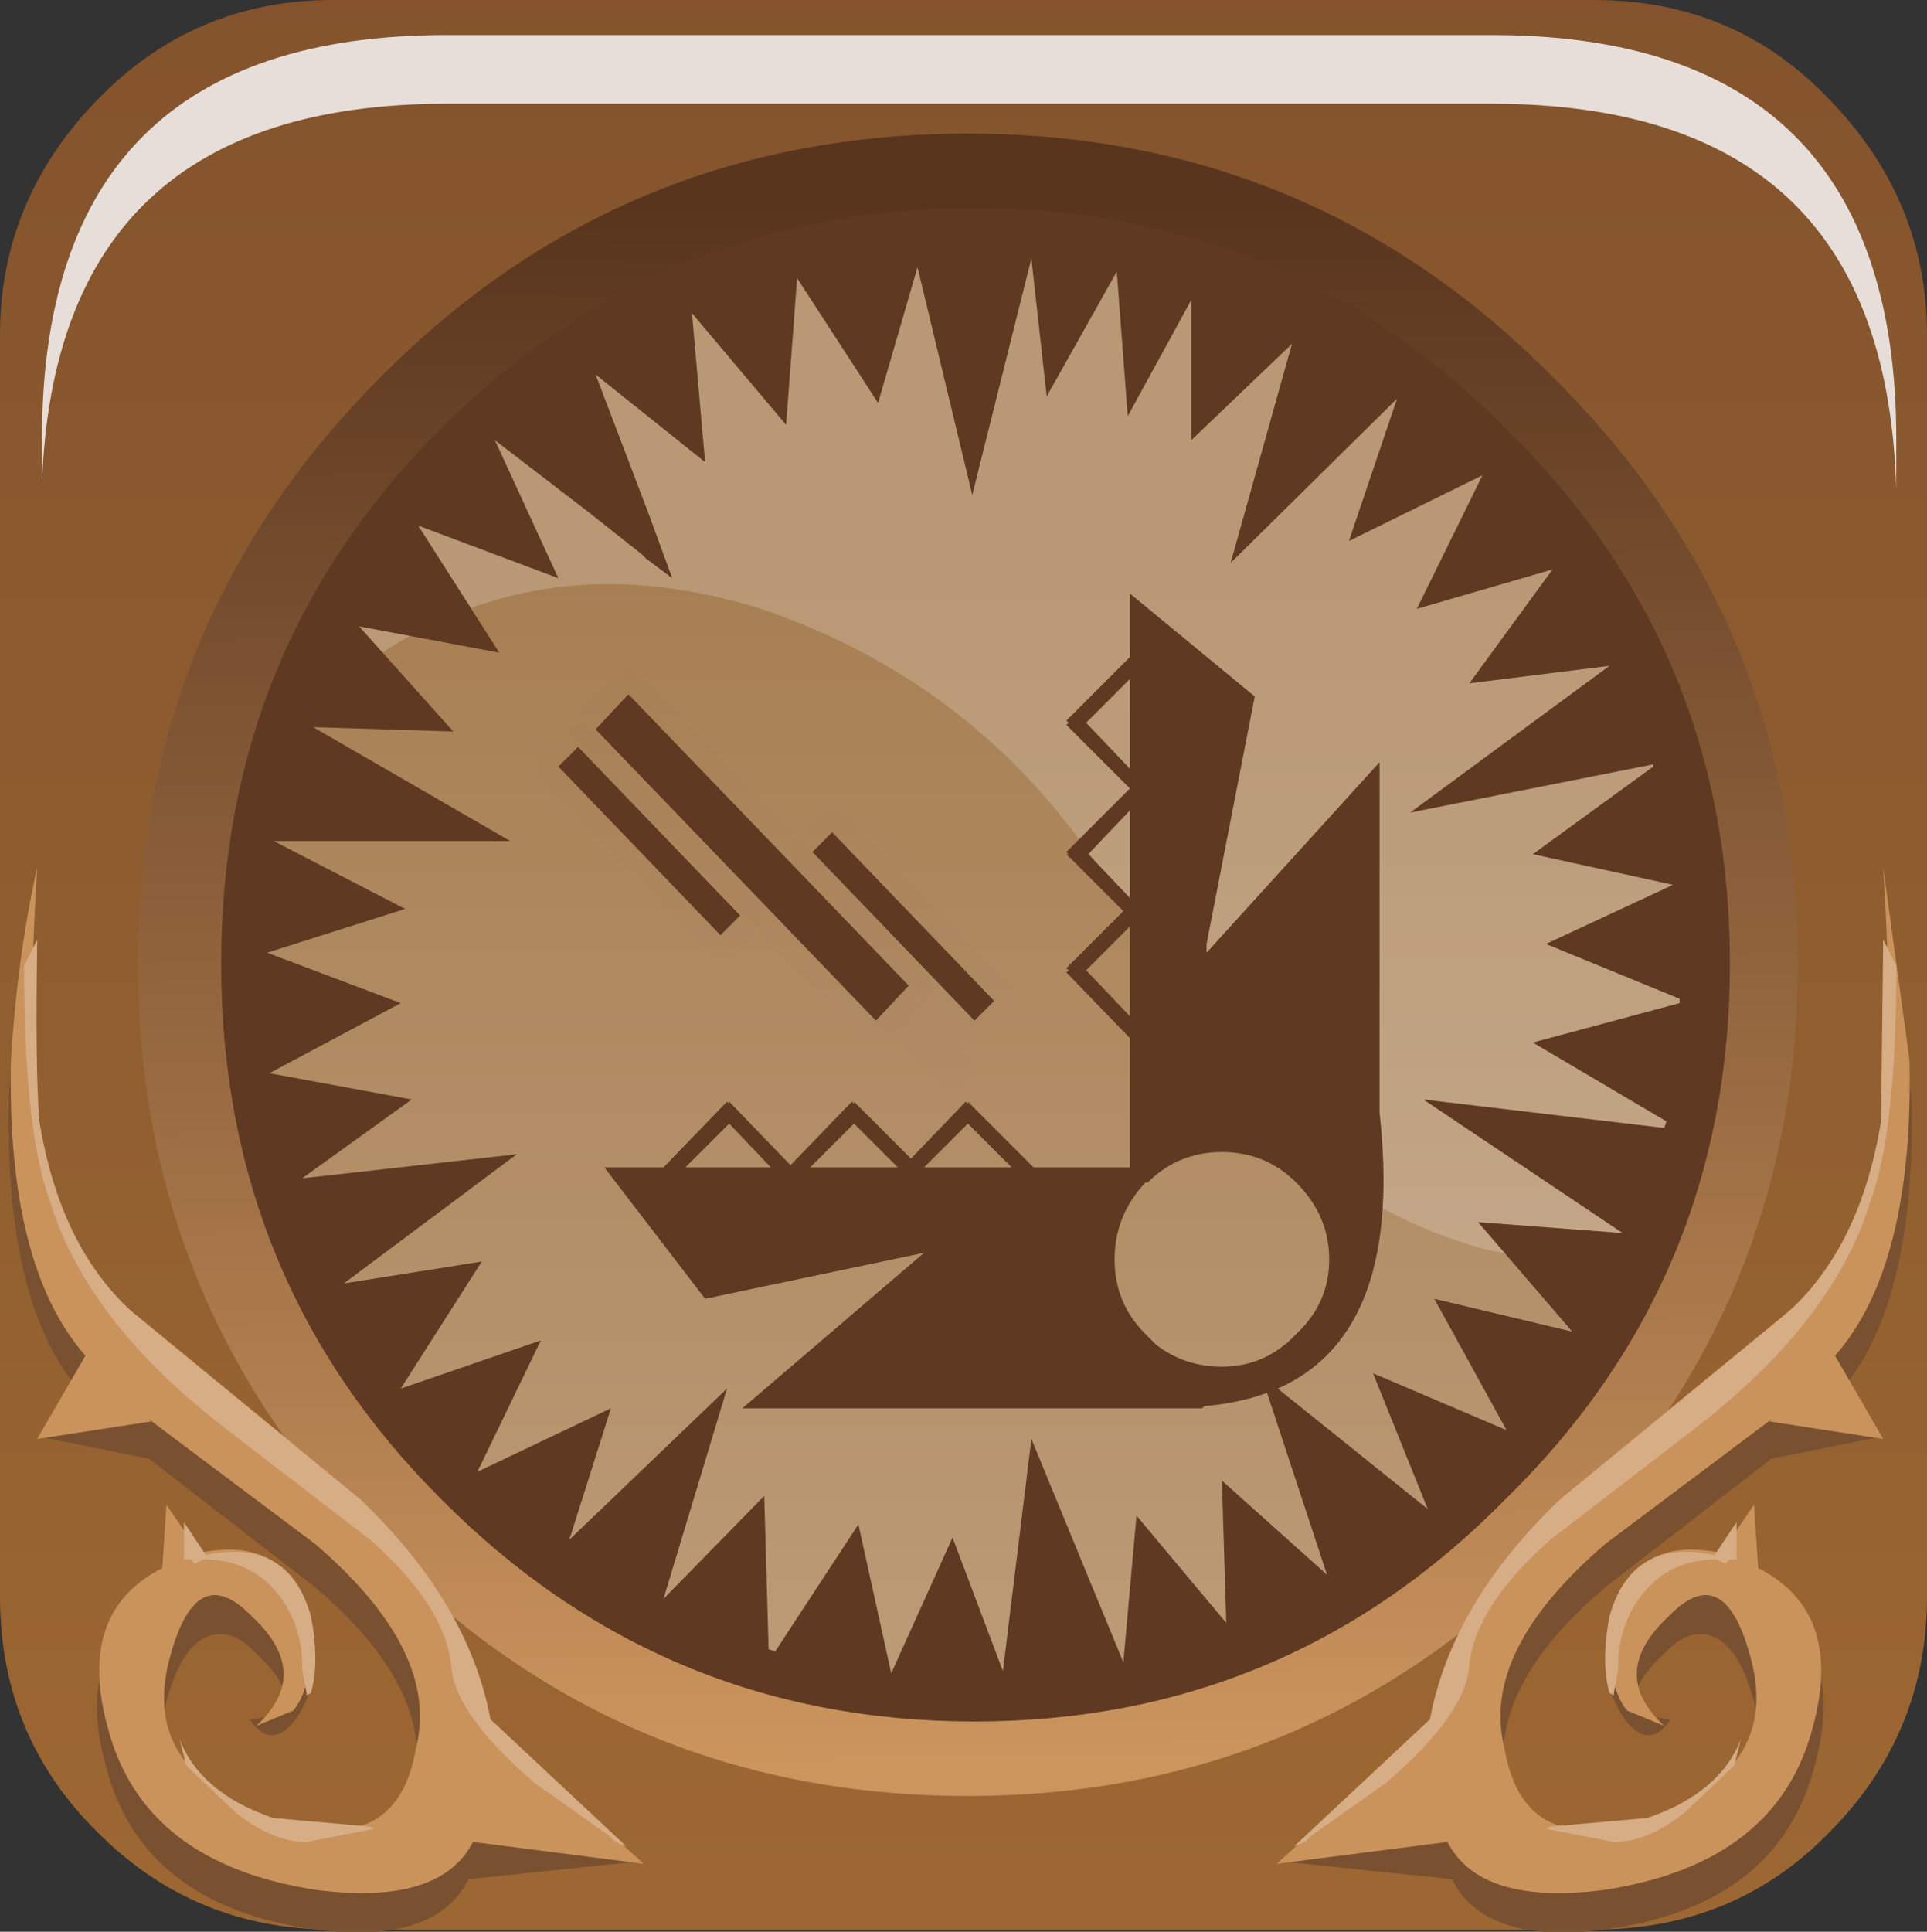 <?xml version="1.0" encoding="UTF-8" standalone="no"?>
<svg xmlns:xlink="http://www.w3.org/1999/xlink" height="66.15px" width="66.0px" xmlns="http://www.w3.org/2000/svg">
  <rect width="100%" height="100%" fill="#333333" stroke="none"/>
  <g transform="matrix(1.5, 0.0, 0.0, 1.5, -0.075, -0.15)">
    <use height="40.4" transform="matrix(1.0, 0.0, 0.0, 1.0, 1.65, 2.35)" width="40.3" xlink:href="#shape0"/>
    <use height="20.15" transform="matrix(1.159, 0.0, 0.0, 1.161, 6.1, 5.4)" width="28.2" xlink:href="#sprite0"/>
    <use height="44.1" transform="matrix(1.0, 0.0, 0.0, 1.0, 0.05, 0.1)" width="44.0" xlink:href="#shape2"/>
    <use height="8.6" transform="matrix(1.208, 0.0, 0.0, 1.206, 1.008, 0.9)" width="35.05" xlink:href="#sprite1"/>
  </g>
  <defs>
    <g id="shape0" transform="matrix(1.0, 0.0, 0.0, 1.0, -1.65, -2.35)">
      <path d="M7.6 8.3 Q13.45 2.35 21.85 2.35 30.2 2.35 36.1 8.3 41.95 14.2 41.95 22.55 41.95 30.9 36.1 36.85 30.2 42.75 21.85 42.75 13.45 42.75 7.6 36.85 1.65 30.9 1.65 22.55 1.65 14.2 7.6 8.3" fill="url(#gradient0)" fill-rule="evenodd" stroke="none"/>
    </g>
    <linearGradient gradientTransform="matrix(0.0, -0.015, -0.019, 0.0, 21.9, 25.55)" gradientUnits="userSpaceOnUse" id="gradient0" spreadMethod="pad" x1="-819.2" x2="819.2">
      <stop offset="0.012" stop-color="#bb9a76"/>
      <stop offset="1.0" stop-color="#a87f53"/>
    </linearGradient>
    <g id="sprite0" transform="matrix(1.0, 0.0, 0.0, 1.0, 0.0, 0.0)">
      <use height="20.15" transform="matrix(1.0, 0.0, 0.0, 1.0, 0.0, 0.0)" width="28.2" xlink:href="#shape1"/>
    </g>
    <g id="shape1" transform="matrix(1.0, 0.0, 0.0, 1.0, 0.0, 0.0)">
      <path d="M27.65 18.45 L27.4 18.95 Q26.2 20.8 23.4 19.8 19.6 18.5 17.35 14.05 14.8 9.1 9.75 7.4 4.1 5.65 0.0 10.3 1.0 6.85 3.7 4.15 7.2 0.65 11.9 0.05 L14.8 0.05 18.4 0.65 Q21.55 1.65 24.05 4.15 28.2 8.3 28.2 14.25 28.2 16.45 27.65 18.45" fill="#ffffff" fill-opacity="0.196" fill-rule="evenodd" stroke="none"/>
    </g>
    <g id="shape2" transform="matrix(1.0, 0.0, 0.0, 1.0, -0.05, -0.1)">
      <path d="M25.85 17.65 L25.85 15.6 24.85 16.6 25.85 17.65 M16.15 29.75 L13.85 26.75 15.2 26.75 16.65 25.25 16.7 25.3 16.7 25.25 18.1 26.7 19.5 25.25 19.55 25.3 19.55 25.25 20.85 26.55 22.1 25.25 22.15 25.3 22.15 25.25 23.65 26.75 25.85 26.75 25.85 23.8 24.4 22.3 24.45 22.25 24.4 22.2 25.7 20.9 24.4 19.6 24.45 19.6 24.4 19.55 25.85 18.1 24.4 16.65 24.45 16.6 24.4 16.55 25.85 15.1 25.85 13.65 28.7 16.0 27.6 21.65 27.6 21.85 31.55 17.5 31.55 25.5 Q32.25 31.8 27.55 32.2 L27.5 32.25 17.0 32.25 21.15 28.7 16.15 29.75 M25.85 23.3 L25.85 21.25 24.85 22.25 25.85 23.3 M25.85 20.6 L25.85 18.6 24.9 19.6 25.85 20.6 M13.65 16.75 L14.4 15.95 20.8 22.6 20.05 23.4 13.65 16.75 M20.55 26.75 L19.55 25.75 18.55 26.75 20.55 26.75 M17.65 26.75 L16.7 25.75 15.7 26.75 17.65 26.75 M30.4 28.85 Q30.4 27.85 29.65 27.1 28.95 26.4 27.95 26.4 26.95 26.4 26.25 27.1 L26.2 27.1 Q25.5 27.85 25.5 28.85 25.5 29.85 26.2 30.55 L26.45 30.8 Q27.1 31.3 27.95 31.3 28.95 31.3 29.65 30.55 30.4 29.85 30.4 28.85 M23.15 26.75 L22.15 25.75 21.15 26.75 23.15 26.75" fill="#5f3921" fill-rule="evenodd" stroke="none"/>
      <path d="M13.65 16.75 L14.4 15.95 20.8 22.6 20.05 23.4 13.65 16.75 Z" fill="none" stroke="#000000" stroke-linecap="round" stroke-linejoin="round" stroke-opacity="0.004" stroke-width="1.0"/>
      <path d="M14.65 17.05 L21.8 24.5" fill="none" stroke="#000000" stroke-linecap="round" stroke-linejoin="round" stroke-opacity="0.004" stroke-width="1.0"/>
      <path d="M18.6 19.55 L19.05 19.1 22.75 22.95 22.3 23.4 18.6 19.55" fill="#5f3921" fill-rule="evenodd" stroke="none"/>
      <path d="M18.6 19.55 L19.05 19.1 22.75 22.95 22.3 23.4 18.6 19.55 Z" fill="none" stroke="#000000" stroke-linecap="round" stroke-linejoin="round" stroke-opacity="0.004" stroke-width="1.0"/>
      <path d="M12.8 17.6 L13.25 17.15 16.95 21.0 16.5 21.45 12.8 17.6" fill="#5f3921" fill-rule="evenodd" stroke="none"/>
      <path d="M12.8 17.6 L13.25 17.15 16.95 21.0 16.5 21.45 12.8 17.6 Z" fill="none" stroke="#000000" stroke-linecap="round" stroke-linejoin="round" stroke-opacity="0.004" stroke-width="1.0"/>
      <path d="M22.05 4.8 Q14.85 4.8 9.75 9.9 4.7 15.05 4.7 22.15 4.7 29.35 9.75 34.45 14.8 39.55 22.05 39.55 29.2 39.55 34.25 34.45 39.35 29.35 39.35 22.15 39.35 14.95 34.25 9.9 29.2 4.8 22.05 4.8 M36.45 0.1 Q39.65 0.1 41.8 2.35 44.05 4.65 44.05 7.75 L44.05 36.55 Q44.05 39.7 41.8 41.95 39.65 44.15 36.45 44.15 L7.65 44.15 Q4.5 44.15 2.3 41.95 0.05 39.75 0.05 36.55 L0.05 7.75 Q0.05 4.65 2.3 2.35 4.5 0.1 7.65 0.1 L36.45 0.1" fill="url(#gradient1)" fill-rule="evenodd" stroke="none"/>
      <path d="M41.1 22.1 Q41.1 29.95 35.5 35.5 30.0 41.1 22.15 41.1 14.25 41.1 8.75 35.5 3.2 29.95 3.2 22.1 3.2 14.25 8.75 8.7 14.25 3.15 22.15 3.15 30.0 3.15 35.5 8.7 41.1 14.25 41.1 22.1 M33.9 10.45 Q28.95 5.55 22.15 5.5 15.25 5.55 10.4 10.45 5.55 15.2 5.5 22.1 5.55 29.05 10.4 33.9 15.25 38.75 22.15 38.75 28.95 38.75 33.9 33.9 38.7 29.05 38.7 22.1 38.7 15.2 33.9 10.45" fill="url(#gradient2)" fill-rule="evenodd" stroke="none"/>
      <path d="M0.25 25.2 Q0.4 22.75 0.85 20.75 0.6 24.95 0.85 26.6 1.2 29.6 3.15 31.05 L8.15 35.2 Q10.65 37.55 11.05 40.3 L14.6 42.6 10.75 43.0 Q10.0 44.5 7.25 44.15 3.25 43.6 2.45 40.35 1.75 37.75 3.65 36.75 L3.85 34.55 4.55 36.4 Q6.55 36.0 7.0 37.1 7.5 38.15 6.9 39.2 6.3 40.15 5.75 39.35 6.45 39.3 6.55 38.9 6.6 38.5 5.9 37.85 5.3 37.2 4.7 37.5 4.15 37.8 3.85 38.95 3.25 41.4 6.1 42.5 9.05 43.6 9.5 40.9 10.0 38.65 7.2 36.3 L3.45 33.4 0.95 32.9 1.95 31.95 Q0.15 29.95 0.25 25.2" fill="#7a5130" fill-rule="evenodd" stroke="none"/>
      <path d="M0.3 24.3 Q0.45 21.9 0.9 19.9 0.65 24.05 0.9 25.65 1.25 28.65 3.2 30.15 L8.25 34.3 Q10.7 36.65 11.1 39.35 L14.75 42.65 10.85 42.15 Q10.1 43.6 7.3 43.25 3.3 42.65 2.5 39.5 1.8 36.9 3.75 35.9 L3.85 34.45 4.6 35.55 Q6.6 35.15 7.05 36.95 7.3 38.45 6.75 39.15 L5.9 39.5 Q7.2 38.3 5.8 37.0 4.5 35.65 3.9 38.05 3.3 40.5 6.15 41.55 9.1 42.65 9.55 40.0 10.1 37.8 7.25 35.35 L3.45 32.5 3.5 32.55 0.9 32.95 2.0 31.05 Q0.2 29.0 0.3 24.3" fill="#ca935c" fill-rule="evenodd" stroke="none"/>
      <path d="M0.9 21.55 Q0.85 24.5 0.95 25.7 1.45 28.75 3.3 30.25 L8.3 34.35 Q10.75 36.7 11.25 39.35 L14.35 42.25 14.1 42.15 13.95 42.0 12.25 40.8 Q10.4 39.2 10.35 38.1 10.2 36.75 8.5 35.25 L5.25 32.75 Q2.05 30.3 1.2 27.55 0.6 25.95 0.6 22.15 L0.9 21.55 M6.55 36.7 Q5.9 35.7 4.7 35.7 L4.5 35.8 4.4 35.7 4.25 35.7 4.25 34.85 4.75 35.6 Q6.65 35.2 7.15 37.0 7.35 38.05 7.15 38.75 L7.05 38.8 7.05 38.75 6.95 38.2 6.95 38.1 Q6.95 37.35 6.55 36.7 M4.3 40.4 L4.15 39.8 Q4.6 41.0 6.25 41.6 L8.5 41.8 8.6 41.85 7.05 42.15 Q6.25 42.15 5.4 41.45 L4.3 40.4" fill="#d7ad86" fill-rule="evenodd" stroke="none"/>
      <path d="M43.7 25.2 Q43.8 29.95 42.0 31.95 L43.0 32.9 40.5 33.4 36.75 36.3 Q33.95 38.65 34.45 40.9 34.9 43.6 37.85 42.5 40.7 41.4 40.1 38.95 39.8 37.8 39.25 37.5 38.65 37.2 38.05 37.85 37.35 38.5 37.4 38.9 37.5 39.3 38.2 39.35 37.65 40.15 37.05 39.2 36.45 38.15 36.95 37.1 37.4 36.0 39.4 36.4 L40.1 34.55 40.3 36.75 Q42.2 37.75 41.5 40.35 40.7 43.6 36.7 44.15 33.95 44.5 33.2 43.0 L29.35 42.6 32.9 40.3 Q33.3 37.55 35.8 35.2 L40.8 31.05 Q42.75 29.6 43.1 26.6 43.35 24.95 43.1 20.75 L43.7 25.2" fill="#7a5130" fill-rule="evenodd" stroke="none"/>
      <path d="M43.65 24.3 Q43.75 29.0 41.95 31.05 L43.05 32.95 40.45 32.55 40.5 32.5 36.7 35.35 Q33.85 37.8 34.4 40.0 34.85 42.65 37.8 41.55 40.65 40.5 40.05 38.05 39.45 35.65 38.15 37.0 36.75 38.3 38.05 39.5 L37.2 39.15 Q36.65 38.45 36.9 36.95 37.35 35.15 39.35 35.55 L40.1 34.45 40.2 35.9 Q42.15 36.9 41.45 39.5 40.65 42.65 36.65 43.25 33.85 43.6 33.1 42.15 L29.2 42.65 32.85 39.35 Q33.25 36.65 35.7 34.3 L40.75 30.15 Q42.7 28.65 43.05 25.65 43.3 24.05 43.05 19.9 L43.65 24.3" fill="#ca935c" fill-rule="evenodd" stroke="none"/>
      <path d="M37.4 36.7 Q37.0 37.35 37.0 38.1 L37.0 38.2 36.9 38.75 36.9 38.8 36.8 38.75 Q36.6 38.05 36.8 37.0 37.3 35.2 39.2 35.6 L39.7 34.85 39.7 35.7 39.55 35.7 39.45 35.8 39.25 35.7 Q38.05 35.7 37.4 36.7 M43.05 21.55 L43.35 22.15 Q43.35 25.95 42.75 27.55 41.9 30.3 38.7 32.75 L35.45 35.25 Q33.75 36.75 33.6 38.1 33.55 39.2 31.7 40.8 L30.0 42.0 29.85 42.15 29.6 42.25 32.7 39.35 Q33.2 36.7 35.65 34.35 L40.65 30.25 Q42.5 28.75 43.0 25.7 L43.05 21.55 M39.65 40.4 L38.55 41.45 Q37.7 42.15 36.9 42.15 L35.35 41.85 35.45 41.8 37.7 41.6 Q39.35 41.0 39.8 39.8 L39.65 40.4" fill="#d7ad86" fill-rule="evenodd" stroke="none"/>
      <path d="M22.25 11.4 L21.0 6.2 20.1 9.3 18.25 6.45 18.0 9.8 15.85 7.25 16.15 10.65 13.65 8.65 14.85 11.8 15.4 13.3 14.8 12.85 14.7 12.75 13.5 11.8 11.35 10.15 12.8 13.3 9.6 12.1 11.45 15.0 8.25 14.4 10.4 16.8 7.2 16.7 11.7 19.3 6.3 19.3 9.3 20.85 6.15 21.85 9.2 23.0 6.2 24.6 9.45 25.2 6.95 27.0 11.85 26.45 7.9 29.4 11.05 28.9 9.2 31.8 12.4 30.7 10.95 33.7 14.0 32.25 13.05 35.25 16.65 31.8 15.2 36.6 17.5 34.25 17.6 37.75 17.75 37.8 19.65 34.9 20.4 38.3 21.8 35.2 22.95 38.25 23.6 32.95 25.7 38.05 26.0 34.7 28.05 37.15 27.95 33.9 30.35 36.05 28.85 31.5 32.65 34.55 31.4 31.45 34.45 32.75 32.8 29.75 35.95 30.5 33.8 28.0 37.1 28.25 32.55 25.2 38.05 25.85 38.1 25.7 35.05 23.9 38.4 23.0 38.4 22.9 35.35 21.65 38.25 20.3 35.05 19.6 37.8 17.6 37.8 17.55 32.25 18.65 36.8 15.3 33.6 15.7 35.5 13.1 32.4 14.0 33.9 10.95 30.85 12.45 31.95 9.2 28.15 12.95 29.55 7.95 27.25 10.15 27.25 6.95 25.8 9.6 25.55 6.3 23.95 9.15 23.6 6.0 22.25 11.4 M34.45 9.9 Q39.55 14.9 39.55 22.1 39.55 29.3 34.45 34.3 29.45 39.4 22.3 39.4 15.15 39.4 10.1 34.3 5.1 29.3 5.1 22.1 5.1 14.9 10.1 9.9 15.15 4.85 22.3 4.85 29.45 4.85 34.45 9.9" fill="#5f3921" fill-rule="evenodd" stroke="none"/>
    </g>
    <linearGradient gradientTransform="matrix(0.0, -0.034, -0.055, 0.0, 22.45, 16.45)" gradientUnits="userSpaceOnUse" id="gradient1" spreadMethod="pad" x1="-819.2" x2="819.2">
      <stop offset="0.02" stop-color="#9c6732"/>
      <stop offset="1.0" stop-color="#7d4e2b"/>
    </linearGradient>
    <linearGradient gradientTransform="matrix(1.0E-4, 0.022, -0.023, 1.0E-4, 22.2, 22.35)" gradientUnits="userSpaceOnUse" id="gradient2" spreadMethod="pad" x1="-819.2" x2="819.2">
      <stop offset="0.012" stop-color="#59351e"/>
      <stop offset="1.0" stop-color="#cc955e"/>
    </linearGradient>
    <g id="sprite1" transform="matrix(1.0, 0.0, 0.0, 1.0, 0.2, 0.0)">
      <use height="8.6" transform="matrix(1.0, 0.0, 0.0, 1.0, -0.2, 0.0)" width="35.05" xlink:href="#shape3"/>
    </g>
    <g id="shape3" transform="matrix(1.0, 0.0, 0.0, 1.0, 0.2, 0.0)">
      <path d="M34.85 8.6 Q34.8 6.95 34.4 5.7 33.0 1.3 27.2 1.3 L7.45 1.3 Q0.05 1.3 -0.2 8.5 L-0.2 7.65 Q-0.2 0.0 7.45 0.0 L27.2 0.0 Q33.0 0.0 34.4 4.4 34.85 5.8 34.85 7.65 L34.85 8.6" fill="#e7deda" fill-rule="evenodd" stroke="none"/>
    </g>
  </defs>
</svg>
